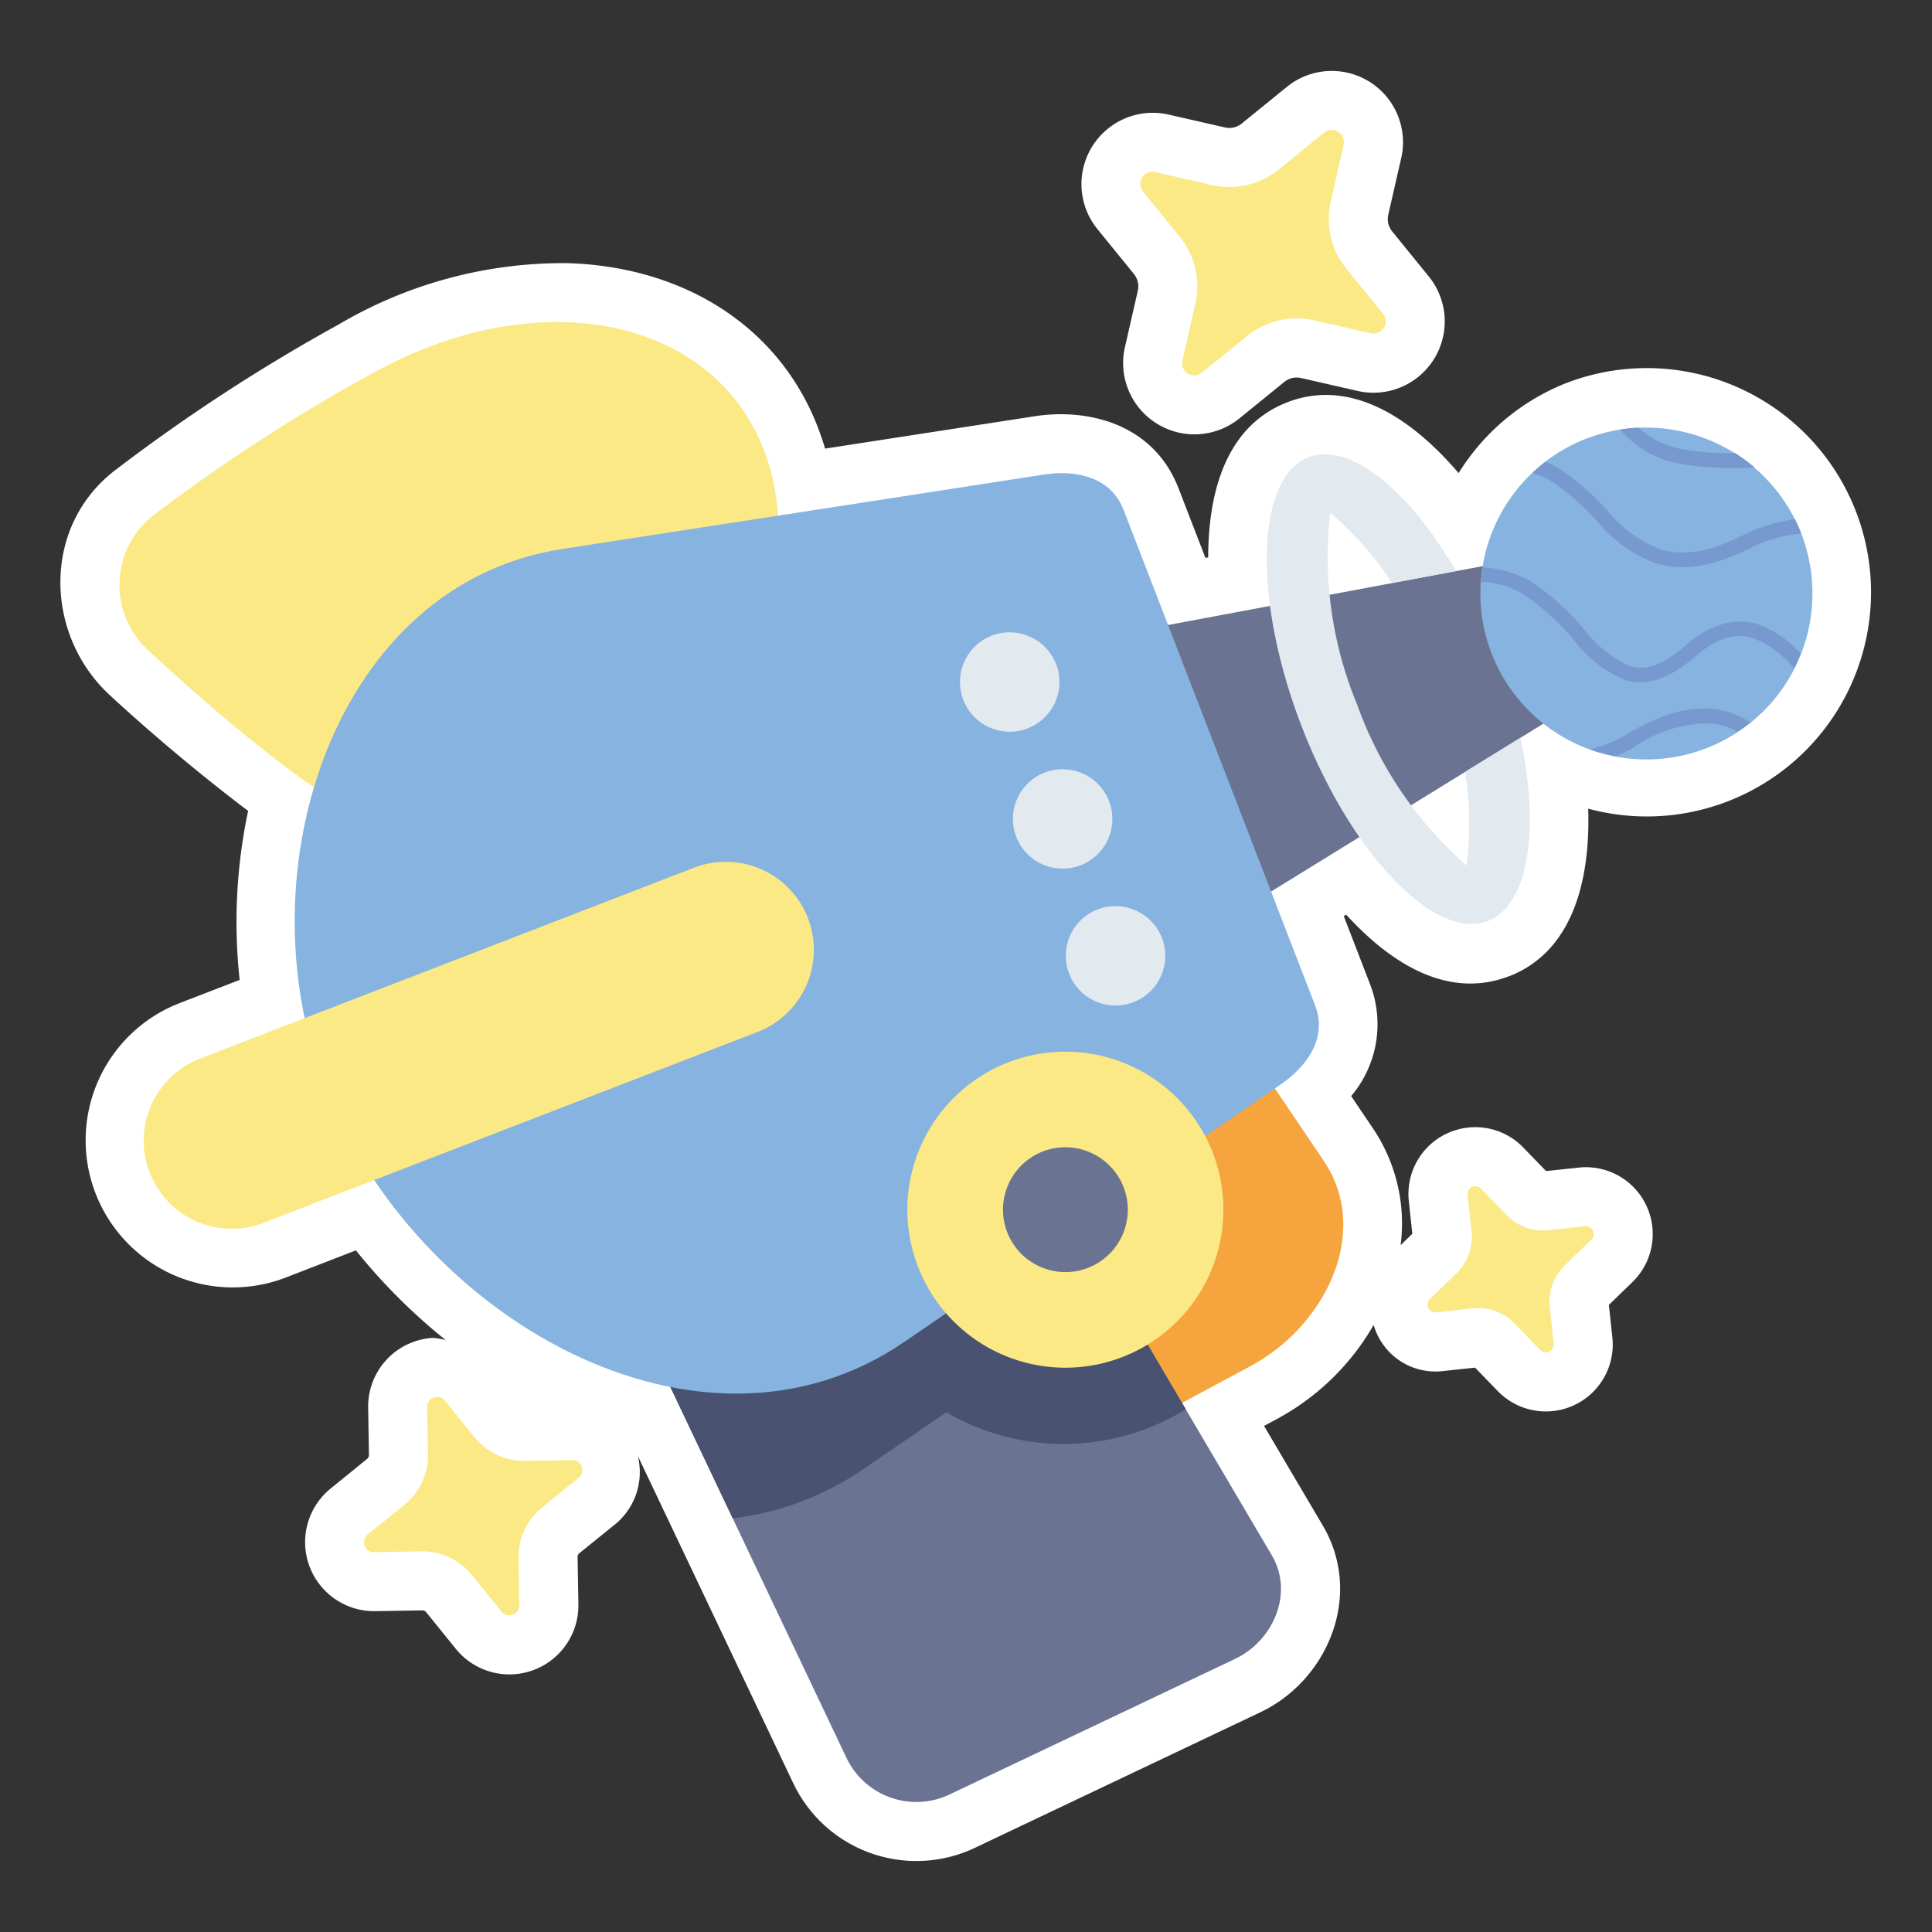 <svg height="512" viewBox="0 0 128 128" width="512" xmlns="http://www.w3.org/2000/svg"><rect x="0" y="0" width="128" height="128" fill="#333333" stroke="none"/><g fill-rule="evenodd"><path d="m92.232 15.327a1.293 1.293 0 0 1 -.256-1.1l.856-3.746a4.722 4.722 0 0 0 -4.538-5.781c-.121 0-.243 0-.364.01a4.706 4.706 0 0 0 -2.675 1.049l-2.992 2.43a1.291 1.291 0 0 1 -1.1.256l-3.76-.858a4.725 4.725 0 0 0 -4.703 7.582l2.428 2.988a1.294 1.294 0 0 1 .256 1.1l-.858 3.758a4.725 4.725 0 0 0 7.583 4.709l2.984-2.424a1.293 1.293 0 0 1 1.1-.256l3.756.858a4.724 4.724 0 0 0 4.713-7.583z" fill="#fff"/><path d="m103.7 25.406a14.785 14.785 0 0 0 -7.063 5.938c-3.247-3.8-7.244-6.264-11.331-4.7l-.016.008c-3.946 1.53-5.236 5.72-5.244 10.277l-.182.034-1.778-4.6c-1.69-4.374-6.125-5.312-9.516-4.788l-13.907 2.147c-2.244-7.661-8.963-12.052-17.085-12.288a29.313 29.313 0 0 0 -15.154 4.071 118.82 118.82 0 0 0 -14.894 9.723c-4.792 3.787-4.53 10.872-.265 14.819 2.548 2.359 5.88 5.192 9.174 7.676a35.574 35.574 0 0 0 -.562 11.2l-3.968 1.532a9.746 9.746 0 0 0 7.025 18.185l4.646-1.8a38.38 38.38 0 0 0 5.953 5.945 4.593 4.593 0 0 0 -.852-.147 4.554 4.554 0 0 0 -4.289 4.637l.051 3.127a.316.316 0 0 1 -.116.249l-2.427 1.973a4.574 4.574 0 0 0 2.953 8.12l3.13-.052a.315.315 0 0 1 .246.113l1.97 2.436a4.571 4.571 0 0 0 8.121-2.956l-.053-3.129a.315.315 0 0 1 .112-.247l2.427-1.963a4.47 4.47 0 0 0 1.452-4.486l10.289 21.666a9.036 9.036 0 0 0 12.053 4.293l18.909-8.981c4.463-2.12 6.84-7.769 4.129-12.368l-3.892-6.6.963-.518a16.293 16.293 0 0 0 6.3-6.174 4.252 4.252 0 0 0 4.554 3.062l2.163-.231 1.517 1.565a4.432 4.432 0 0 0 7.581-3.559l-.232-2.161 1.563-1.517a4.43 4.43 0 0 0 -3.557-7.582l-2.165.231-1.507-1.555a4.418 4.418 0 0 0 -3.057-1.351 4.474 4.474 0 0 0 -2.01.418 4.424 4.424 0 0 0 -2.521 4.478l.231 2.167-.774.751a11.269 11.269 0 0 0 -1.855-7.768l-1.421-2.107a7.369 7.369 0 0 0 1.253-7.409l-1.744-4.515.158-.1c3.071 3.368 6.842 5.6 10.792 4.081h.008.008c4.077-1.591 5.384-6.1 5.229-11.1a14.853 14.853 0 1 0 -1.523-28.17z" fill="#fff"/><path d="m77.227 61.387c-1.144-1.7-3.072-2.629-4.92-1.752l-11.526 5.474a3.686 3.686 0 0 0 -1.752 4.92l10.929 23.011a3.624 3.624 0 0 0 4.92 1.752l7.984-4.292c4.979-2.674 8-8.907 4.839-13.592z" fill="#f6a43d"/><path d="m66.194 72.39a5.306 5.306 0 0 0 -6.848-2.438l-16.046 7.619a5.129 5.129 0 0 0 -2.438 6.848l15.212 32.028a5.128 5.128 0 0 0 6.847 2.438l18.91-8.981c2.572-1.221 3.883-4.395 2.437-6.848z" fill="#6b7392"/><path d="m59.831 69.751a4.885 4.885 0 0 0 -.485.2l-16.046 7.619a5.128 5.128 0 0 0 -2.437 6.848l7.681 16.174a19.305 19.305 0 0 0 8.656-3.261l16.887-11.553-7.893-13.388a5.363 5.363 0 0 0 -6.363-2.639z" fill="#495271"/><path d="m24.356 24.908a115.126 115.126 0 0 0 -14.4 9.392 5.877 5.877 0 0 0 -.033 8.878c5.009 4.636 12.851 11.334 17.217 12.216l22.666-11.07c7.382-19.724-9.522-28.46-25.45-19.416z" fill="#fbe986"/><path d="m74.329 41.98 7.233 18.721 23.186-14.293-3.646-9.438z" fill="#6b7392"/><path d="m105.118 29.053a11 11 0 1 0 14.22 6.294 11.05 11.05 0 0 0 -14.22-6.294z" fill="#87b3e0"/><path d="m59.831 69.751a4.885 4.885 0 0 0 -.485.2l-.593.282a15.415 15.415 0 0 0 19.81 23.137l-12.369-20.98a5.363 5.363 0 0 0 -6.363-2.639z" fill="#495271"/><path d="m74.437 33.771c-.813-2.105-3.037-2.671-5.267-2.331l-31.945 4.936c-15.044 2.324-21.214 21.333-15.725 35.532 5.93 15.348 24.826 26.288 38.407 17l24.893-17.024c1.863-1.274 3.145-3.162 2.331-5.267z" fill="#87b3e0"/><path d="m45.863 57.534-32.544 12.574a5.834 5.834 0 1 0 4.205 10.883l32.544-12.574a5.834 5.834 0 1 0 -4.2-10.883z" fill="#fbe986"/><path d="m97.068 51.142a21.55 21.55 0 0 1 .089 6.2 25.726 25.726 0 0 1 -7.234-10.635 25.724 25.724 0 0 1 -1.8-12.735 21.549 21.549 0 0 1 4.106 4.652l4.234-.792c-3.231-5.543-7.123-8.548-9.763-7.538-3.508 1.358-3.716 9.407-.46 17.834s8.822 14.246 12.332 12.892c2.633-1.027 3.494-5.868 2.159-12.143z" fill="#e2e9ef"/><path d="m70.585 69.676a10.469 10.469 0 1 0 9.766 6.7 10.472 10.472 0 0 0 -9.766-6.7z" fill="#fbe986"/><g fill="#7899cf"><path d="m110.067 47.511a14.3 14.3 0 0 0 -2.342 1.167 7.754 7.754 0 0 1 -2.4.963 10.932 10.932 0 0 0 1.743.467 8.607 8.607 0 0 0 1.167-.594 8.745 8.745 0 0 1 5.007-1.588 4.243 4.243 0 0 1 1.862.552c.3-.188.582-.391.858-.608a5.253 5.253 0 0 0 -2.657-.921 7.693 7.693 0 0 0 -3.238.562z"/><path d="m115.366 35.514c-2.37 1.169-4.006 1.276-5.311.891a8.167 8.167 0 0 1 -3.373-2.363 16.683 16.683 0 0 0 -3.443-3.034 6.339 6.339 0 0 0 -.869-.408 11.088 11.088 0 0 0 -.835.742 5.392 5.392 0 0 1 1.216.514 16.376 16.376 0 0 1 3.233 2.871 9.007 9.007 0 0 0 3.793 2.617c1.573.464 3.51.286 6.022-.953a9.476 9.476 0 0 1 3.538-1.047c-.124-.321-.263-.637-.417-.945a10.878 10.878 0 0 0 -3.554 1.115z"/><path d="m111.517 29.772a5.843 5.843 0 0 1 -2.969-1.44 10.927 10.927 0 0 0 -1.21.125 6.724 6.724 0 0 0 3.983 2.273 22.1 22.1 0 0 0 4.921.237 10.99 10.99 0 0 0 -1.3-.958 16.886 16.886 0 0 1 -3.425-.237z"/><path d="m111.662 42.77c-1.655 1.444-2.752 1.648-3.727 1.342a8.007 8.007 0 0 1 -2.954-2.376 15.884 15.884 0 0 0 -3.64-3.253 6.655 6.655 0 0 0 -3.1-.886c-.056.318-.1.637-.127.959a5.562 5.562 0 0 1 2.738.777 15.36 15.36 0 0 1 3.407 3.067 8.446 8.446 0 0 0 3.381 2.644c1.325.417 2.87.027 4.663-1.538 1.638-1.428 2.872-1.571 4-1.17a6.873 6.873 0 0 1 2.565 1.948c.16-.319.3-.647.432-.98a7.072 7.072 0 0 0 -2.672-1.89c-1.438-.514-3.155-.224-4.966 1.356z"/></g><path d="m70.585 76.009a4.135 4.135 0 1 0 3.858 2.645 4.149 4.149 0 0 0 -3.858-2.645z" fill="#6b7392"/><path d="m65.711 42.11a3.295 3.295 0 1 0 4.26 1.89 3.31 3.31 0 0 0 -4.26-1.89z" fill="#e2e9ef"/><path d="m69.215 51.181a3.295 3.295 0 1 0 4.261 1.886 3.31 3.31 0 0 0 -4.261-1.886z" fill="#e2e9ef"/><path d="m72.72 60.252a3.295 3.295 0 1 0 4.261 1.886 3.311 3.311 0 0 0 -4.261-1.886z" fill="#e2e9ef"/><path d="m89.2 17.8a5.205 5.205 0 0 1 -1.035-4.44l.854-3.76a.807.807 0 0 0 -1.3-.806l-2.989 2.428a5.206 5.206 0 0 1 -4.438 1.036l-3.754-.858a.808.808 0 0 0 -.806 1.3l2.428 2.988a5.205 5.205 0 0 1 1.035 4.44l-.858 3.754a.809.809 0 0 0 1.3.806l2.988-2.428a5.207 5.207 0 0 1 4.44-1.036l3.754.858a.809.809 0 0 0 .808-1.3z" fill="#fbe986"/><path d="m105.019 81.241-2.448.263a3.33 3.33 0 0 1 -2.74-.991l-1.714-1.767a.515.515 0 0 0 -.884.414l.261 2.448a3.328 3.328 0 0 1 -.991 2.74l-1.767 1.715a.516.516 0 0 0 .415.884l2.447-.261a3.327 3.327 0 0 1 2.741.991l1.714 1.767a.517.517 0 0 0 .884-.416l-.261-2.447a3.326 3.326 0 0 1 .991-2.74l1.767-1.714a.518.518 0 0 0 -.415-.886z" fill="#fbe986"/><path d="m38.305 96.85a.663.663 0 0 0 -.384-.114l-3.128.052a4.231 4.231 0 0 1 -3.354-1.565l-1.969-2.434a.657.657 0 0 0 -1.166.426l.052 3.127a4.225 4.225 0 0 1 -1.566 3.358l-2.431 1.968a.656.656 0 0 0 .425 1.166l3.127-.052a4.228 4.228 0 0 1 3.355 1.566l1.968 2.431a.657.657 0 0 0 1.168-.424l-.053-3.128a4.227 4.227 0 0 1 1.565-3.355l2.432-1.972a.656.656 0 0 0 .2-.735.645.645 0 0 0 -.241-.315z" fill="#fbe986"/></g></svg>
